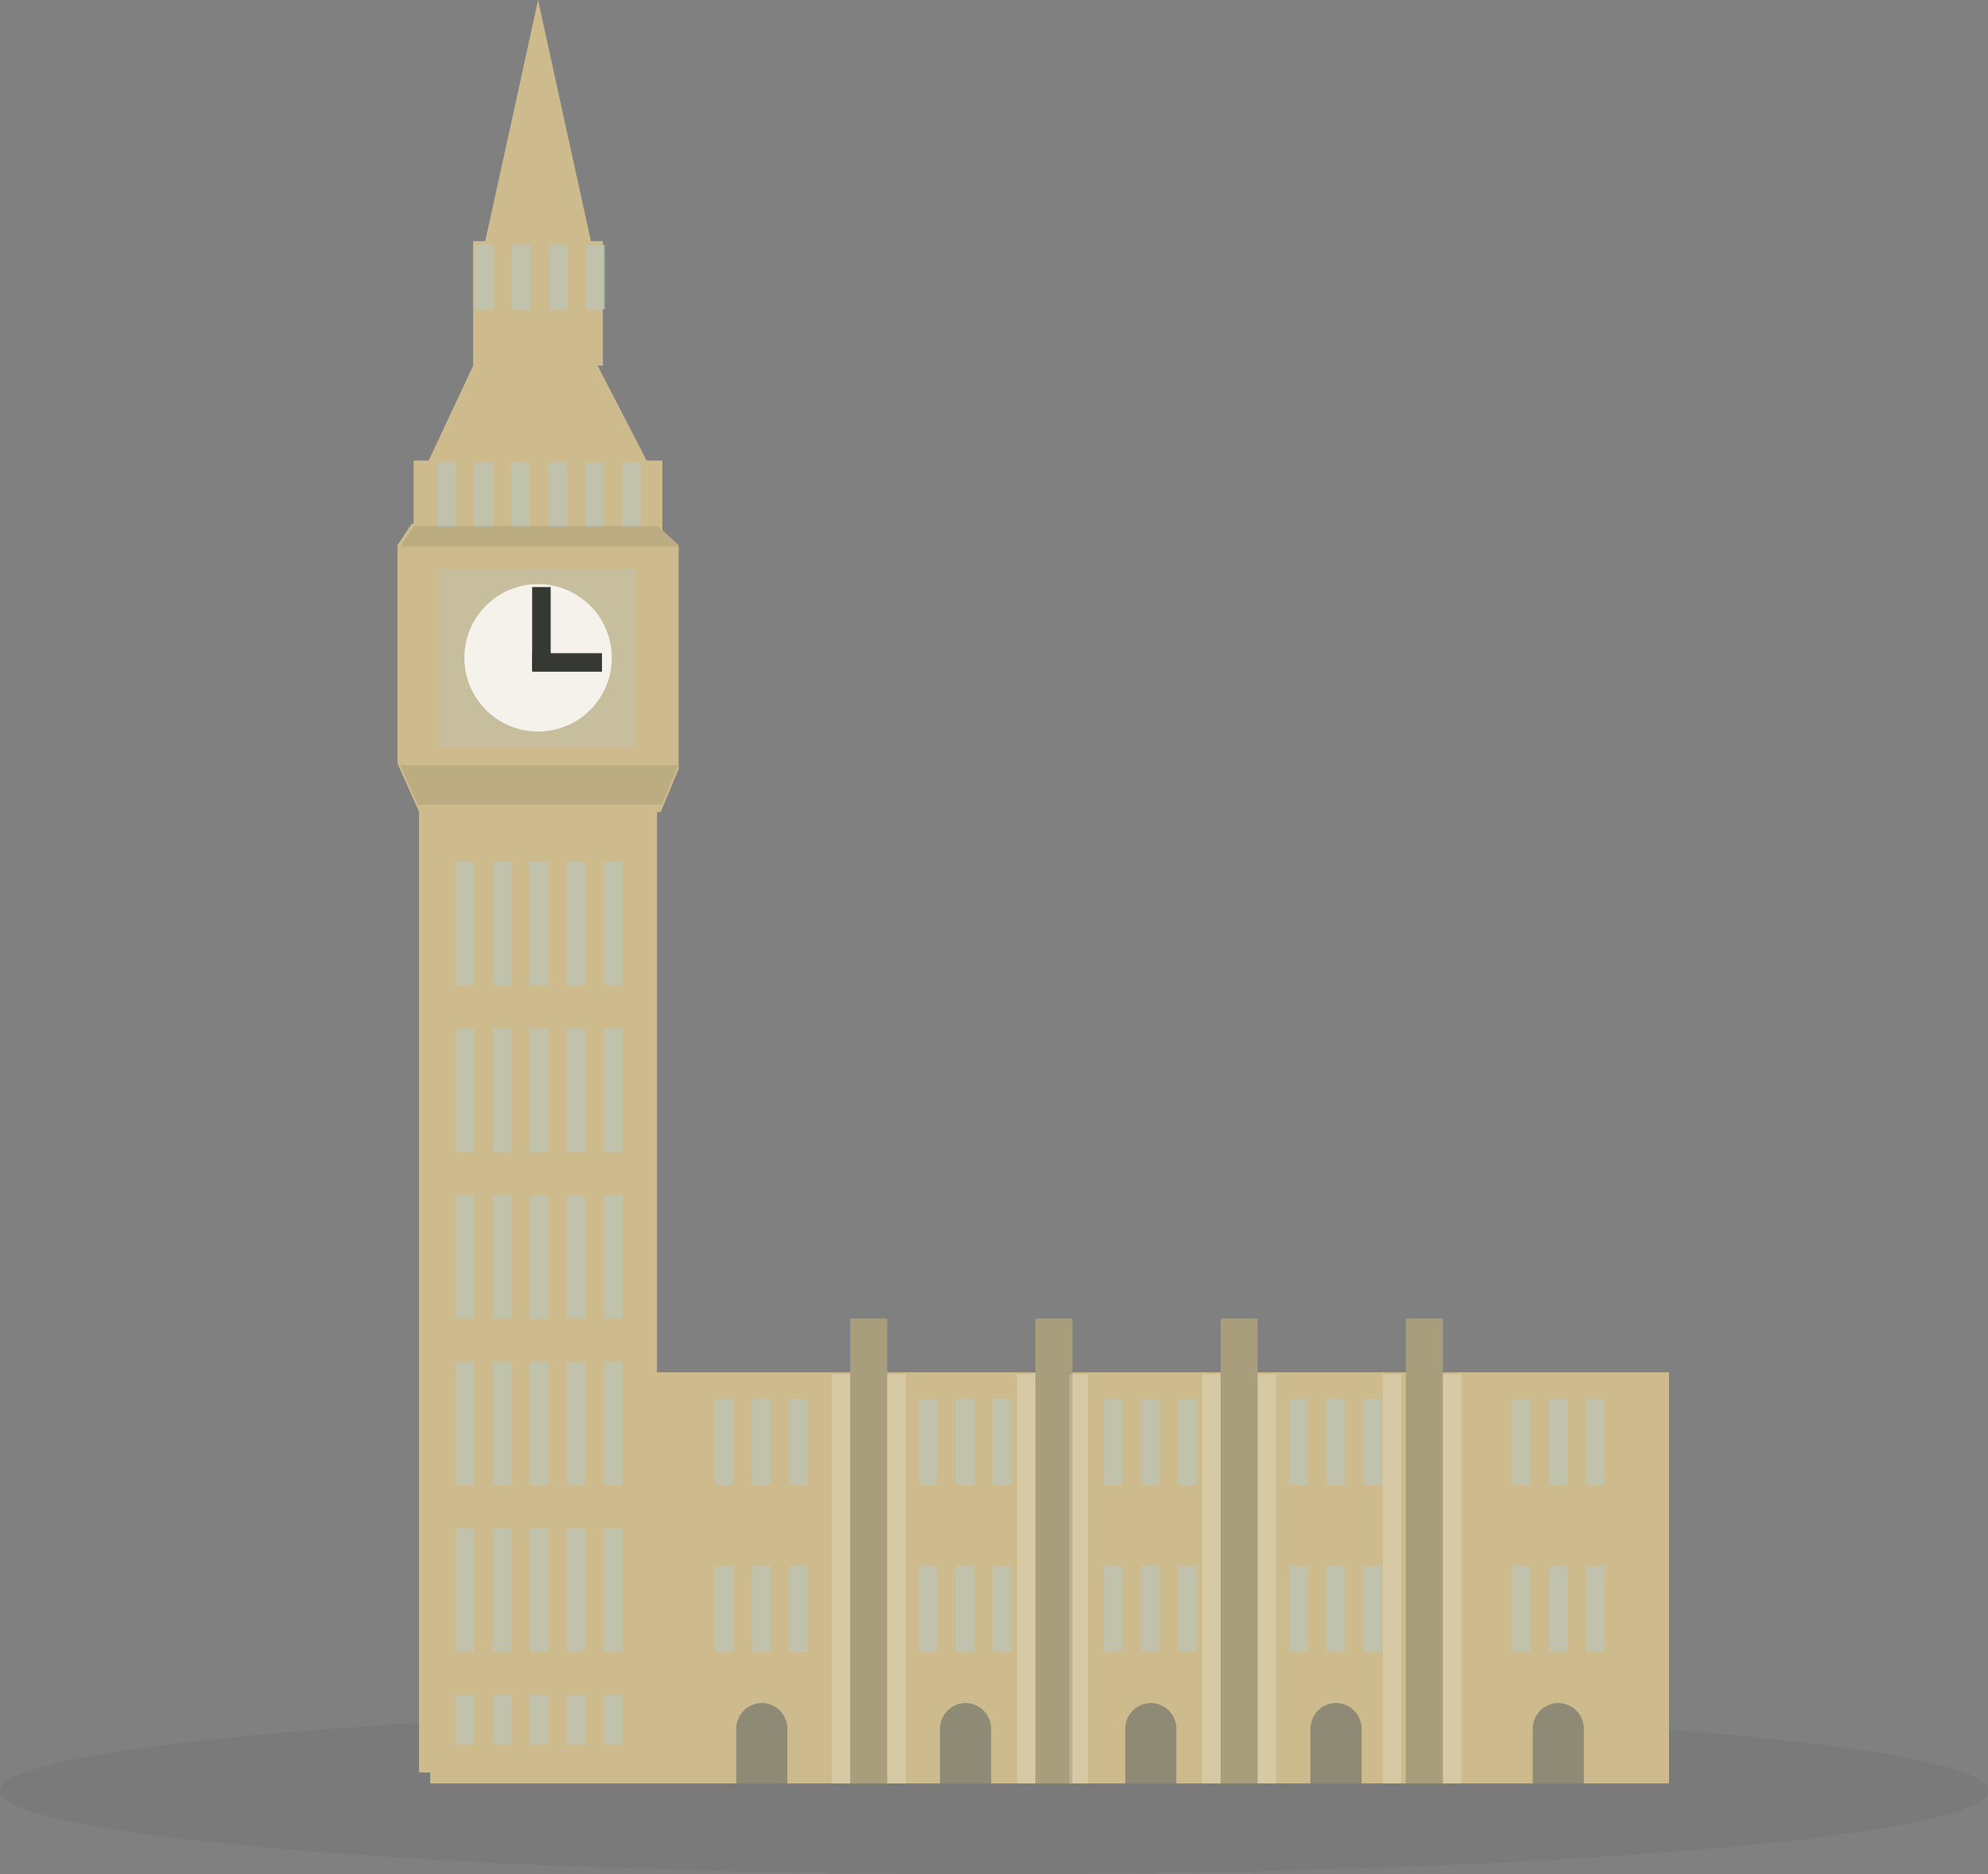 <svg xmlns="http://www.w3.org/2000/svg" viewBox="0 0 107.33 101.2"><rect x="0" y="0" width="107.33" height="101.2" fill="#808080" stroke="none"/><defs><style>.cls-1{isolation:isolate;}.cls-2{opacity:0.05;}.cls-2,.cls-4,.cls-6,.cls-9{mix-blend-mode:multiply;}.cls-3{fill:#cdbb8d;}.cls-4{fill:#bec4b4;opacity:0.4;}.cls-5{fill:#fff;}.cls-5,.cls-6{opacity:0.8;}.cls-11,.cls-6,.cls-7,.cls-8{fill:none;stroke-miterlimit:10;}.cls-6{stroke:#bec4b4;}.cls-7{stroke:#a99e7b;stroke-width:2px;}.cls-8{stroke:#363833;stroke-linecap:square;}.cls-9{fill:#231f20;opacity:0.1;}.cls-10{fill:#666a68;opacity:0.6;}.cls-11{stroke:#fff;opacity:0.2;mix-blend-mode:overlay;}</style></defs><title>landmarks_big_ben</title><g class="cls-1"><g id="big_ben" data-name="big ben"><ellipse class="cls-2" cx="53.67" cy="96.7" rx="53.67" ry="4.5"/><rect class="cls-3" x="23.23" y="74.1" width="66.88" height="22.2"/><rect class="cls-3" x="22.62" y="42.85" width="12.85" height="52.86"/><rect class="cls-3" x="22.33" y="24.87" width="13.43" height="4.67"/><rect class="cls-3" x="25.54" y="13.02" width="7.01" height="6.72"/><polygon class="cls-3" points="29.05 13.73 26.04 13.73 27.55 6.86 29.05 0 30.55 6.86 32.06 13.73 29.05 13.73"/><polygon class="cls-3" points="25.64 19.54 22.72 25.77 35.38 25.77 32.16 19.54 25.64 19.54"/><polygon class="cls-3" points="22.23 28.28 21.46 29.44 21.46 41.23 22.63 43.85 35.67 43.85 36.64 41.52 36.64 29.44 35.38 28.28 22.23 28.28"/><rect class="cls-4" x="23.74" y="30.7" width="10.61" height="9.64"/><circle class="cls-5" cx="29.05" cy="35.52" r="3.98"/><line class="cls-6" x1="25.1" y1="46.53" x2="25.1" y2="53.2"/><line class="cls-6" x1="27.1" y1="46.53" x2="27.1" y2="53.2"/><line class="cls-6" x1="29.1" y1="46.53" x2="29.1" y2="53.2"/><line class="cls-6" x1="31.1" y1="46.53" x2="31.1" y2="53.2"/><line class="cls-6" x1="33.1" y1="46.53" x2="33.1" y2="53.2"/><line class="cls-6" x1="25.1" y1="55.53" x2="25.1" y2="62.2"/><line class="cls-6" x1="27.1" y1="55.53" x2="27.1" y2="62.2"/><line class="cls-6" x1="29.1" y1="55.53" x2="29.1" y2="62.2"/><line class="cls-6" x1="31.1" y1="55.53" x2="31.1" y2="62.2"/><line class="cls-6" x1="33.1" y1="55.53" x2="33.1" y2="62.2"/><line class="cls-6" x1="25.1" y1="64.53" x2="25.1" y2="71.2"/><line class="cls-6" x1="27.1" y1="64.53" x2="27.1" y2="71.2"/><line class="cls-6" x1="29.1" y1="64.53" x2="29.1" y2="71.2"/><line class="cls-6" x1="31.1" y1="64.53" x2="31.1" y2="71.2"/><line class="cls-6" x1="33.1" y1="64.53" x2="33.1" y2="71.2"/><line class="cls-6" x1="25.1" y1="73.53" x2="25.1" y2="80.2"/><line class="cls-6" x1="27.1" y1="73.53" x2="27.1" y2="80.2"/><line class="cls-6" x1="29.1" y1="73.53" x2="29.1" y2="80.2"/><line class="cls-6" x1="31.1" y1="73.53" x2="31.1" y2="80.2"/><line class="cls-6" x1="33.1" y1="73.53" x2="33.1" y2="80.2"/><line class="cls-6" x1="25.1" y1="82.53" x2="25.1" y2="89.2"/><line class="cls-6" x1="27.1" y1="82.53" x2="27.1" y2="89.2"/><line class="cls-6" x1="29.1" y1="82.53" x2="29.1" y2="89.2"/><line class="cls-6" x1="31.1" y1="82.53" x2="31.1" y2="89.2"/><line class="cls-6" x1="33.1" y1="82.53" x2="33.1" y2="89.2"/><line class="cls-6" x1="25.1" y1="91.53" x2="25.1" y2="94.2"/><line class="cls-6" x1="27.1" y1="91.53" x2="27.1" y2="94.2"/><line class="cls-6" x1="29.1" y1="91.53" x2="29.1" y2="94.2"/><line class="cls-6" x1="31.1" y1="91.53" x2="31.1" y2="94.2"/><line class="cls-6" x1="33.1" y1="91.53" x2="33.1" y2="94.2"/><line class="cls-7" x1="46.9" y1="96.3" x2="46.9" y2="71.2"/><line class="cls-7" x1="56.9" y1="96.3" x2="56.9" y2="71.2"/><line class="cls-7" x1="66.9" y1="96.3" x2="66.9" y2="71.2"/><line class="cls-7" x1="76.9" y1="96.3" x2="76.9" y2="71.2"/><path class="cls-6" d="M310.43,558" transform="translate(-273.33 -477.8)"/><path class="cls-6" d="M310.43,551.33" transform="translate(-273.33 -477.8)"/><line class="cls-6" x1="39.1" y1="75.53" x2="39.1" y2="80.2"/><line class="cls-6" x1="41.1" y1="75.53" x2="41.1" y2="80.2"/><line class="cls-6" x1="43.1" y1="75.53" x2="43.1" y2="80.2"/><line class="cls-6" x1="39.1" y1="84.53" x2="39.1" y2="89.2"/><line class="cls-6" x1="41.1" y1="84.53" x2="41.1" y2="89.2"/><line class="cls-6" x1="43.1" y1="84.53" x2="43.1" y2="89.2"/><line class="cls-6" x1="50.1" y1="75.53" x2="50.1" y2="80.2"/><line class="cls-6" x1="52.1" y1="75.53" x2="52.1" y2="80.2"/><line class="cls-6" x1="54.1" y1="75.53" x2="54.1" y2="80.2"/><line class="cls-6" x1="50.1" y1="84.53" x2="50.1" y2="89.2"/><line class="cls-6" x1="52.1" y1="84.53" x2="52.1" y2="89.2"/><line class="cls-6" x1="54.1" y1="84.53" x2="54.1" y2="89.2"/><line class="cls-6" x1="60.1" y1="75.53" x2="60.1" y2="80.2"/><line class="cls-6" x1="62.1" y1="75.53" x2="62.1" y2="80.2"/><line class="cls-6" x1="64.1" y1="75.53" x2="64.1" y2="80.2"/><line class="cls-6" x1="60.1" y1="84.53" x2="60.1" y2="89.2"/><line class="cls-6" x1="62.1" y1="84.53" x2="62.1" y2="89.2"/><line class="cls-6" x1="64.1" y1="84.53" x2="64.1" y2="89.2"/><line class="cls-6" x1="70.1" y1="75.53" x2="70.1" y2="80.2"/><line class="cls-6" x1="72.1" y1="75.53" x2="72.1" y2="80.2"/><line class="cls-6" x1="74.1" y1="75.53" x2="74.1" y2="80.2"/><line class="cls-6" x1="70.1" y1="84.53" x2="70.1" y2="89.2"/><line class="cls-6" x1="72.1" y1="84.53" x2="72.1" y2="89.2"/><line class="cls-6" x1="74.1" y1="84.53" x2="74.1" y2="89.2"/><line class="cls-6" x1="82.13" y1="75.53" x2="82.13" y2="80.2"/><line class="cls-6" x1="84.13" y1="75.53" x2="84.13" y2="80.2"/><line class="cls-6" x1="86.13" y1="75.53" x2="86.13" y2="80.2"/><line class="cls-6" x1="82.13" y1="84.53" x2="82.13" y2="89.2"/><line class="cls-6" x1="84.13" y1="84.53" x2="84.13" y2="89.2"/><line class="cls-6" x1="86.13" y1="84.53" x2="86.13" y2="89.2"/><line class="cls-6" x1="24.1" y1="24.98" x2="24.1" y2="28.45"/><line class="cls-6" x1="26.1" y1="24.98" x2="26.1" y2="28.45"/><line class="cls-6" x1="28.1" y1="24.98" x2="28.1" y2="28.45"/><line class="cls-6" x1="30.1" y1="24.98" x2="30.1" y2="28.45"/><line class="cls-6" x1="32.1" y1="24.98" x2="32.1" y2="28.45"/><line class="cls-6" x1="34.1" y1="24.98" x2="34.1" y2="28.45"/><line class="cls-6" x1="26.15" y1="13.23" x2="26.15" y2="16.7"/><line class="cls-6" x1="28.15" y1="13.23" x2="28.15" y2="16.7"/><line class="cls-6" x1="30.15" y1="13.23" x2="30.15" y2="16.7"/><line class="cls-6" x1="32.15" y1="13.23" x2="32.15" y2="16.7"/><line class="cls-8" x1="29.23" y1="32.2" x2="29.23" y2="35.67"/><line class="cls-8" x1="29.23" y1="35.77" x2="32" y2="35.77"/><polygon class="cls-9" points="22.56 43.45 35.73 43.45 36.62 41.32 21.61 41.32 22.56 43.45"/><polygon class="cls-9" points="36.71 29.51 35.5 28.4 22.36 28.4 21.62 29.51 36.71 29.51"/><path class="cls-10" d="M313.08,574.1v-2.94a1.39,1.39,0,0,1,1.38-1.4h0a1.39,1.39,0,0,1,1.38,1.4v2.94h-2.77Z" transform="translate(-273.33 -477.8)"/><path class="cls-10" d="M324.08,574.1v-2.94a1.39,1.39,0,0,1,1.38-1.4h0a1.39,1.39,0,0,1,1.38,1.4v2.94h-2.77Z" transform="translate(-273.33 -477.8)"/><path class="cls-10" d="M334.08,574.1v-2.94a1.39,1.39,0,0,1,1.38-1.4h0a1.39,1.39,0,0,1,1.38,1.4v2.94h-2.77Z" transform="translate(-273.33 -477.8)"/><path class="cls-10" d="M344.08,574.1v-2.94a1.39,1.39,0,0,1,1.38-1.4h0a1.39,1.39,0,0,1,1.38,1.4v2.94h-2.77Z" transform="translate(-273.33 -477.8)"/><path class="cls-10" d="M356.08,574.1v-2.94a1.39,1.39,0,0,1,1.38-1.4h0a1.39,1.39,0,0,1,1.38,1.4v2.94h-2.77Z" transform="translate(-273.33 -477.8)"/><line class="cls-11" x1="48.4" y1="96.3" x2="48.4" y2="74.2"/><line class="cls-11" x1="58.23" y1="96.3" x2="58.23" y2="74.2"/><line class="cls-11" x1="68.4" y1="96.3" x2="68.4" y2="74.2"/><line class="cls-11" x1="78.4" y1="96.3" x2="78.4" y2="74.2"/><line class="cls-11" x1="45.4" y1="96.3" x2="45.4" y2="74.2"/><line class="cls-11" x1="55.4" y1="96.3" x2="55.4" y2="74.2"/><line class="cls-11" x1="65.4" y1="96.3" x2="65.4" y2="74.2"/><line class="cls-11" x1="75.15" y1="96.3" x2="75.15" y2="74.2"/></g></g></svg>